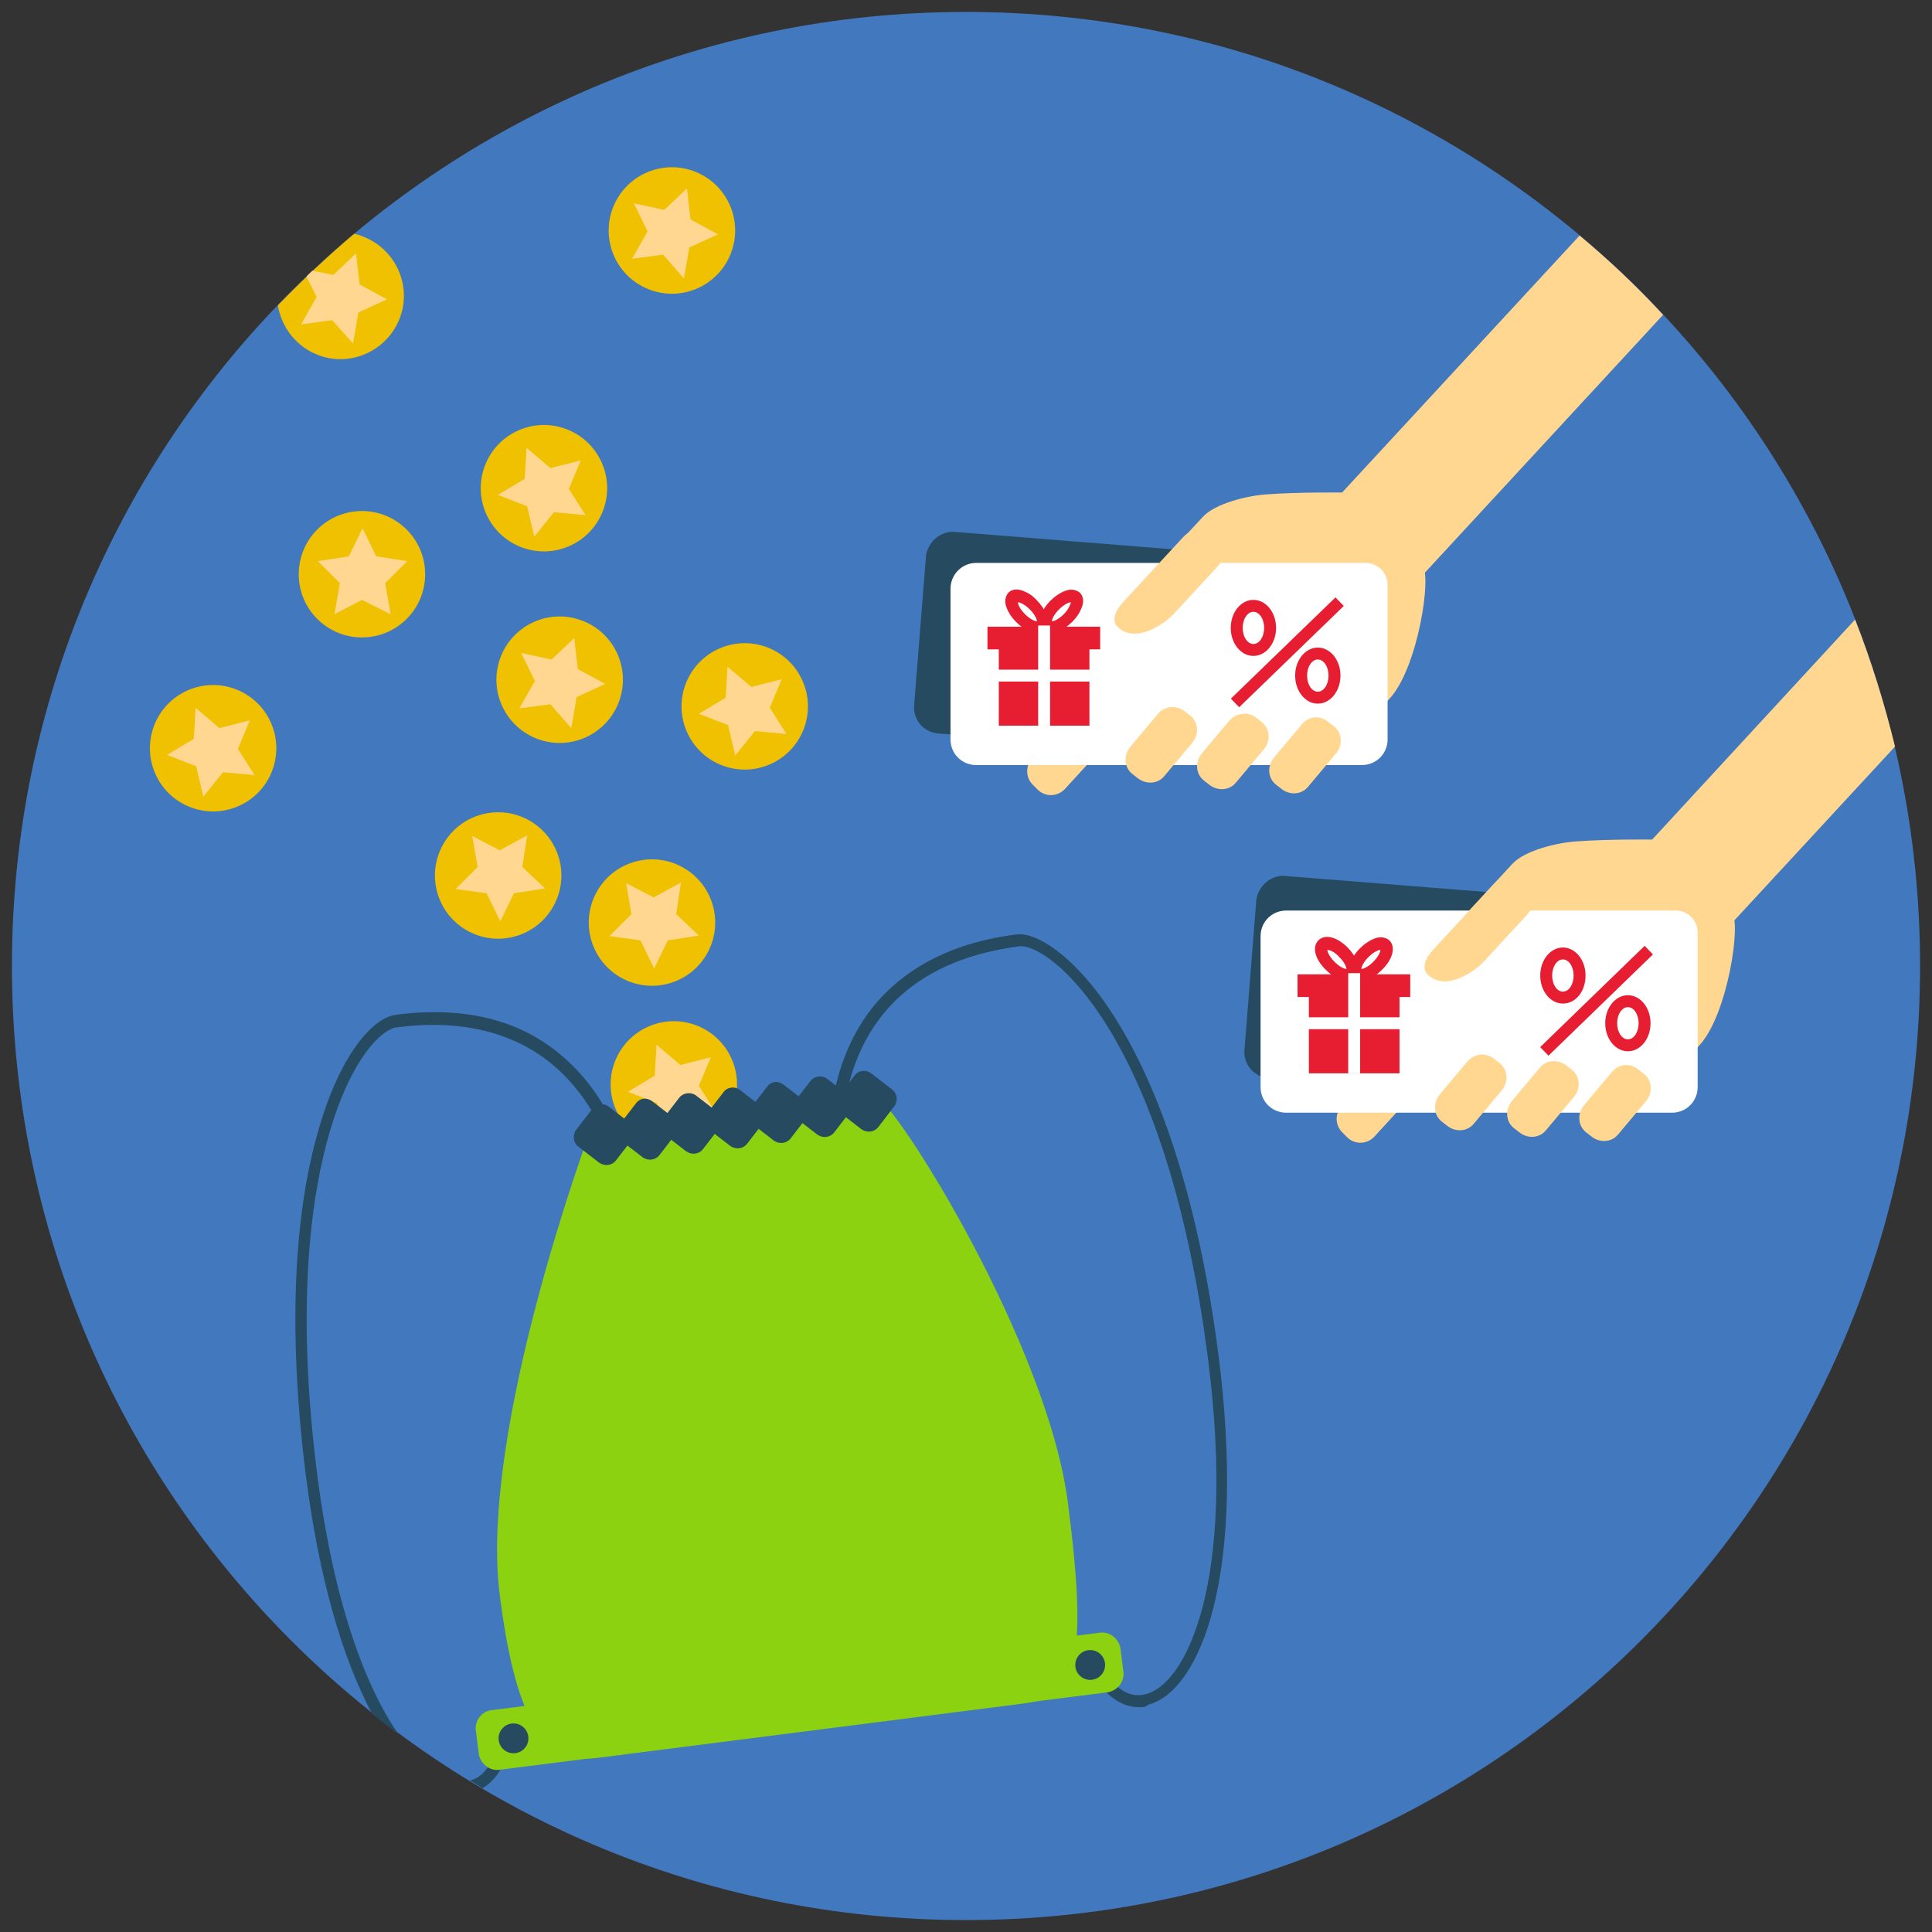 <?xml version="1.0" encoding="utf-8"?>
<!-- Generator: Adobe Illustrator 20.1.0, SVG Export Plug-In . SVG Version: 6.00 Build 0)  -->
<svg version="1.1" id="Ebene_1" xmlns="http://www.w3.org/2000/svg" xmlns:xlink="http://www.w3.org/1999/xlink" x="0px" y="0px"
	 viewBox="0 0 324 324" style="enable-background:new 0 0 324 324;" xml:space="preserve">
<rect x="0" y="0" width="324" height="324" fill="#333333" stroke="none"/>
<style type="text/css">
	.st0{fill:#4178BE;}
	.st1{fill:#EFC100;}
	.st2{fill:#FFD791;}
	.st3{fill:#264A60;}
	.st4{fill:#8CD211;}
	.st5{fill:#FFFFFF;}
	.st6{fill:#E71D32;}
	.st7{fill:none;}
</style>
<path id="pfad-1" class="st0" d="M162,322c88.4,0,160-71.6,160-160S250.4,2,162,2S2,73.6,2,162S73.6,322,162,322"/>
<circle id="ellipse" class="st1" cx="60.7" cy="96.3" r="10.6"/>
<path id="pfad-2" class="st2" d="M60.7,100.6l-4.6,2.4l0.9-5.2l-3.7-3.7l5.2-0.8l2.3-4.7l2.3,4.7l5.2,0.8l-3.7,3.7l0.9,5.2
	L60.7,100.6z"/>
<ellipse id="ellipse-2" transform="matrix(0.34 -0.941 0.941 0.34 -45.308 163.494)" class="st1" cx="93.8" cy="114" rx="10.6" ry="10.6"/>
<path id="pfad-3" class="st2" d="M92.3,118.1l-5.2,0.7l2.6-4.6l-2.3-4.7l5.1,1.1l3.8-3.6l0.6,5.2l4.6,2.5l-4.8,2.2l-0.9,5.2
	L92.3,118.1z"/>
<ellipse id="ellipse-3" transform="matrix(0.34 -0.941 0.941 0.34 37.981 131.452)" class="st1" cx="112.6" cy="38.7" rx="10.6" ry="10.6"/>
<path id="pfad-4" class="st2" d="M111.2,42.7l-5.2,0.7l2.6-4.6l-2.3-4.7l5.1,1.1l3.8-3.6l0.6,5.2l4.6,2.5l-4.8,2.2l-0.9,5.2
	L111.2,42.7z"/>
<ellipse id="ellipse-5" transform="matrix(0.919 -0.394 0.394 0.919 -46.515 24.211)" class="st1" cx="35.7" cy="125.5" rx="10.6" ry="10.6"/>
<path id="pfad-6" class="st2" d="M37.4,129.5l-3.3,4.1l-1.2-5.1l-4.9-1.9l4.5-2.7l0.3-5.2l4,3.4l5.1-1.3l-2,4.8l2.8,4.4L37.4,129.5z
	"/>
<ellipse id="ellipse-6" transform="matrix(0.919 -0.394 0.394 0.919 -24.861 42.538)" class="st1" cx="91.2" cy="81.9" rx="10.6" ry="10.6"/>
<path id="pfad-7" class="st2" d="M92.9,85.9l-3.3,4.1l-1.2-5.1L83.5,83l4.5-2.7l0.3-5.2l4,3.4l5.1-1.3l-2,4.8l2.8,4.4L92.9,85.9z"/>
<ellipse id="ellipse-7" transform="matrix(0.919 -0.394 0.394 0.919 -36.579 58.772)" class="st1" cx="124.9" cy="118.5" rx="10.6" ry="10.6"/>
<path id="pfad-8" class="st2" d="M126.6,122.6l-3.3,4.1l-1.2-5.1l-4.9-1.9l4.5-2.7l0.3-5.2l4,3.4l5.1-1.3l-2,4.8l2.8,4.4
	L126.6,122.6z"/>
<ellipse id="ellipse-8" transform="matrix(0.95 -0.313 0.313 0.95 -41.73 33.498)" class="st1" cx="83.5" cy="146.8" rx="10.6" ry="10.6"/>
<path id="pfad-9" class="st2" d="M87.6,145.4l3.8,3.6l-5.2,0.8l-2.3,4.7l-2.3-4.7l-5.2-0.7l3.7-3.7l-0.9-5.2l4.6,2.4l4.6-2.5
	L87.6,145.4z"/>
<ellipse id="ellipse-9" transform="matrix(0.95 -0.313 0.313 0.95 -42.916 41.962)" class="st1" cx="109.3" cy="154.7" rx="10.6" ry="10.6"/>
<path id="pfad-10" class="st2" d="M113.4,153.3l3.8,3.6l-5.2,0.8l-2.3,4.7l-2.3-4.7l-5.2-0.7l3.7-3.7l-0.9-5.2l4.6,2.4l4.6-2.5
	L113.4,153.3z"/>
<ellipse id="ellipse-10" transform="matrix(0.919 -0.394 0.394 0.919 -62.514 59.213)" class="st1" cx="113" cy="181.9" rx="10.6" ry="10.6"/>
<path id="pfad-11" class="st2" d="M114.7,186l-3.3,4.1l-1.2-5.1l-4.9-1.9l4.5-2.7l0.3-5.2l4,3.4l5.1-1.3l-2,4.8l2.8,4.4L114.7,186z"
	/>
<path class="st3" d="M191,286.3c-3.5,0-6.8-2.8-8.9-7.9l1.8-0.8c2.1,5,5.1,7.4,8.3,6.5c6.6-1.7,15.2-18.5,10.4-56.1
	c-7-54.8-26.7-69.9-31.7-69.3c-10.6,1.4-18.5,5.5-23.6,12.4c-8.6,11.7-5.8,27.5-5.8,27.6l-2,0.4c-0.1-0.7-2.9-16.8,6.1-29.2
	c5.4-7.3,13.8-11.8,24.9-13.2c6.3-0.8,26.8,15.1,33.9,71c2.1,16.7,1.8,31.2-0.9,41.9c-2.3,9.1-6.3,15.1-11,16.3
	C192.2,286.3,191.6,286.3,191,286.3z"/>
<path id="rechteck-9" class="st4" d="M165.5,276.2l19-2.4c1.6-0.2,3.1,1,3.4,2.6l0.5,4c0.2,1.6-1,3.1-2.6,3.4l-19,2.4
	c-1.6,0.2-3.1-1-3.4-2.6l-0.5-4C162.7,277.9,163.8,276.4,165.5,276.2z"/>
<ellipse id="ellipse-12" transform="matrix(0.992 -0.127 0.127 0.992 -33.969 25.467)" class="st3" cx="182.8" cy="279.2" rx="2.5" ry="2.5"/>
<path id="pfad-15" class="st3" d="M160.1,89.2l65.1,5.2c2.1,0.2,3.6,2,3.4,4l-2.1,25.8c-0.2,2.4-2.3,4.2-4.7,4l0,0l-64.5-5.2
	c-2.4-0.2-4.2-2.3-4-4.7l0,0l2-25.2C155.7,90.8,157.8,89,160.1,89.2L160.1,89.2z"/>
<path id="rechteck-10" class="st2" d="M187.4,116.3l0.8,0.8c1.3,1.2,1.4,3.2,0.2,4.5l-9.8,10.7c-1.2,1.3-3.2,1.4-4.5,0.2l-0.8-0.8
	c-1.3-1.2-1.4-3.2-0.2-4.5l9.8-10.7C184,115.2,186.1,115.1,187.4,116.3z"/>
<path id="pfad-16" class="st2" d="M238.5,94.8l-13.2-12.2c0,0-7.4-0.1-12.8,0.3c-3.2,0.2-8.7,1.5-10.8,3.8l-8.7,9.4
	c-1.1,1.3-1,3.2,0.3,4.3l27.5,25.4c1.2,1.2,3.1,1.2,4.3,0l7.9-8.6C237.8,112.1,240.2,96.3,238.5,94.8z"/>
<path id="pfad-17" class="st5" d="M163.7,94.4h65.3c2.1,0,3.7,1.7,3.7,3.7V124c0,2.4-1.9,4.3-4.3,4.3h-64.7c-2.4,0-4.3-1.9-4.3-4.3
	V98.7C159.4,96.4,161.3,94.4,163.7,94.4z"/>
<path id="pfad-18" class="st2" d="M204.3,90.2l-0.9-0.8c-1.3-1.2-3.5-0.9-5,0.7l-9.9,10.7c-1.5,1.6-2.2,3.3-1,4.4
	c3,2.8,7.8-0.6,9.3-2.2l7.2-7.8C205.5,93.7,205.6,91.4,204.3,90.2z"/>
<path id="rechteck-12" class="st2" d="M222.8,121.1l0.9,0.7c1.4,1.1,1.5,3.1,0.4,4.5l-4.7,5.6c-1.1,1.4-3.1,1.5-4.5,0.4l-0.9-0.7
	c-1.4-1.1-1.5-3.1-0.4-4.5l4.7-5.6C219.4,120.1,221.4,119.9,222.8,121.1z"/>
<path id="rechteck-13" class="st2" d="M210.7,120.4l0.9,0.7c1.4,1.1,1.5,3.1,0.4,4.5l-4.7,5.6c-1.1,1.4-3.1,1.5-4.5,0.4l-0.9-0.7
	c-1.4-1.1-1.5-3.1-0.4-4.5l4.7-5.6C207.4,119.5,209.4,119.3,210.7,120.4z"/>
<path id="rechteck-14" class="st2" d="M198.7,119.3l0.9,0.7c1.4,1.1,1.5,3.1,0.4,4.5l-4.7,5.6c-1.1,1.4-3.1,1.5-4.5,0.4l-0.9-0.7
	c-1.4-1.1-1.5-3.1-0.4-4.5l4.7-5.6C195.3,118.4,197.3,118.2,198.7,119.3z"/>
<rect id="rechteck-15" x="165.6" y="105.1" class="st6" width="18.9" height="3.8"/>
<rect id="rechteck-16" x="167.5" y="108.1" class="st6" width="15.2" height="13.6"/>
<path class="st6" d="M173.9,106.1c-0.3,0-0.7-0.1-1.1-0.2c-0.8-0.3-1.6-0.8-2.4-1.6s-1.3-1.6-1.6-2.4c-0.4-1-0.2-1.9,0.3-2.5l0,0
	l0,0v0c0.6-0.6,1.5-0.7,2.5-0.3c0.8,0.3,1.6,0.8,2.3,1.6c0.7,0.7,1.3,1.6,1.6,2.4c0.4,1,0.2,1.9-0.3,2.5
	C174.9,106,174.4,106.1,173.9,106.1z M170.7,101c0,0.3,0.3,1.1,1.2,2c0.9,0.9,1.7,1.2,2,1.2c0-0.3-0.3-1.1-1.2-2S171,101,170.7,101z
	"/>
<path class="st6" d="M176.4,106.1c-0.6,0-1.1-0.2-1.4-0.5c-1.1-1.1-0.6-3.1,1.2-4.9c0.7-0.7,1.6-1.3,2.4-1.6c1-0.4,1.9-0.2,2.5,0.3
	c0.6,0.6,0.7,1.5,0.3,2.5c-0.3,0.8-0.8,1.6-1.6,2.4c-0.7,0.7-1.6,1.3-2.4,1.6C177.1,106.1,176.7,106.1,176.4,106.1z M179.6,101
	c-0.3,0-1.1,0.3-2,1.2l0,0c-0.9,0.9-1.2,1.7-1.2,2c0.3,0,1.1-0.3,2-1.2S179.5,101.3,179.6,101z"/>
<rect x="174.1" y="104.9" class="st5" width="2" height="16.8"/>
<rect x="166.8" y="112.3" class="st5" width="16.8" height="2"/>
<rect x="203.5" y="108.4" transform="matrix(0.719 -0.696 0.696 0.719 -15.345 180.863)" class="st6" width="24.4" height="2"/>
<path class="st6" d="M210.2,110c-2.1,0-3.8-2.1-3.8-4.7s1.7-4.7,3.8-4.7s3.8,2.1,3.8,4.7S212.3,110,210.2,110z M210.2,102.6
	c-1,0-1.8,1.2-1.8,2.7s0.8,2.7,1.8,2.7c1,0,1.8-1.2,1.8-2.7S211.2,102.6,210.2,102.6z"/>
<path class="st6" d="M221,118c-2.1,0-3.8-2.1-3.8-4.7s1.7-4.7,3.8-4.7s3.8,2.1,3.8,4.7S223.1,118,221,118z M221,110.6
	c-1,0-1.8,1.2-1.8,2.7s0.8,2.7,1.8,2.7c1,0,1.8-1.2,1.8-2.7S222,110.6,221,110.6z"/>
<path id="pfad-19" class="st3" d="M215.5,146.9l65.3,5.2c2.1,0.2,3.6,2,3.4,4l0,0l-2.1,25.9c-0.2,2.4-2.3,4.2-4.7,4l-64.7-5.2
	c-2.4-0.2-4.2-2.3-4-4.7l2-25.3C211.1,148.5,213.2,146.7,215.5,146.9L215.5,146.9z"/>
<path id="rechteck-17" class="st2" d="M239.3,174.6l0.8,0.8c1.3,1.2,1.4,3.2,0.2,4.5l-9.8,10.7c-1.2,1.3-3.2,1.4-4.5,0.2l-0.8-0.8
	c-1.3-1.2-1.4-3.2-0.2-4.5l9.8-10.7C236,173.5,238,173.4,239.3,174.6z"/>
<path id="pfad-20" class="st2" d="M290.4,153l-13.2-12.2c0,0-7.4-0.1-12.8,0.3c-3.2,0.2-8.7,1.5-10.8,3.8l-8.7,9.4
	c-1.1,1.3-1,3.2,0.3,4.3l27.5,25.4c1.2,1.2,3.1,1.2,4.3,0l7.9-8.6C289.7,170.4,292.1,154.6,290.4,153z"/>
<path id="pfad-21" class="st5" d="M215.7,152.7H281c2.1,0,3.7,1.7,3.7,3.7v25.9c0,2.4-1.9,4.3-4.3,4.3l0,0h-64.7
	c-2.4,0-4.3-1.9-4.3-4.3V157C211.4,154.6,213.3,152.7,215.7,152.7C215.7,152.7,215.7,152.7,215.7,152.7z"/>
<path id="pfad-22" class="st2" d="M256.3,148.5l-0.9-0.8c-1.3-1.2-3.5-0.9-5,0.7l-9.9,10.7c-1.5,1.6-2.2,3.3-1,4.4
	c3,2.8,7.8-0.6,9.3-2.2l7.2-7.8C257.5,151.9,257.6,149.7,256.3,148.5z"/>
<path id="rechteck-19" class="st2" d="M274.8,179.4l0.9,0.7c1.4,1.1,1.5,3.1,0.4,4.5l-4.7,5.6c-1.1,1.4-3.1,1.5-4.5,0.4l-0.9-0.7
	c-1.4-1.1-1.5-3.1-0.4-4.5l4.7-5.6C271.4,178.4,273.4,178.2,274.8,179.4z"/>
<path id="rechteck-20" class="st2" d="M262.7,178.7l0.9,0.7c1.4,1.1,1.5,3.1,0.4,4.5l-4.7,5.6c-1.1,1.4-3.1,1.5-4.5,0.4l-0.9-0.7
	c-1.4-1.1-1.5-3.1-0.4-4.5l4.7-5.6C259.3,177.7,261.3,177.6,262.7,178.7z"/>
<path id="rechteck-21" class="st2" d="M250.6,177.6l0.9,0.7c1.4,1.1,1.5,3.1,0.4,4.5l-4.7,5.6c-1.1,1.4-3.1,1.5-4.5,0.4l-0.9-0.7
	c-1.4-1.1-1.5-3.1-0.4-4.5l4.7-5.6C247.3,176.6,249.3,176.5,250.6,177.6z"/>
<rect id="rechteck-22" x="217.6" y="163.4" class="st6" width="18.9" height="3.8"/>
<rect id="rechteck-23" x="219.5" y="166.4" class="st6" width="15.2" height="13.6"/>
<path class="st6" d="M225.8,164.4c-0.3,0-0.7-0.1-1.1-0.2c-0.8-0.3-1.6-0.8-2.4-1.6c-1.8-1.8-2.3-3.8-1.2-4.9l0,0
	c1.1-1.1,3.1-0.6,4.9,1.2c0.7,0.7,1.3,1.6,1.6,2.4c0.4,1,0.2,1.9-0.3,2.5C226.9,164.2,226.4,164.4,225.8,164.4z M222.6,159.3
	c0,0.3,0.3,1.1,1.2,2c0.9,0.9,1.7,1.2,2,1.2c0-0.3-0.3-1.1-1.2-2C223.8,159.6,223,159.3,222.6,159.3z"/>
<path class="st6" d="M228.3,164.4c-0.6,0-1.1-0.2-1.4-0.5c-1.1-1.1-0.6-3.1,1.2-4.9c0.7-0.7,1.6-1.3,2.4-1.6c1-0.4,1.9-0.2,2.5,0.3
	c1.1,1.1,0.6,3.1-1.2,4.9C230.6,163.8,229.4,164.4,228.3,164.4z M231.5,159.3c-0.3,0-1.1,0.3-2,1.2c-0.9,0.9-1.2,1.7-1.2,2
	c0.3,0,1.1-0.3,2-1.2C231.2,160.4,231.5,159.6,231.5,159.3z"/>
<rect x="226.1" y="163.2" class="st5" width="2" height="16.8"/>
<rect x="218.8" y="170.6" class="st5" width="16.8" height="2"/>
<rect x="255.5" y="166.7" transform="matrix(0.718 -0.696 0.696 0.718 -41.182 233.74)" class="st6" width="24.4" height="2"/>
<path class="st6" d="M262.1,168.3c-2.1,0-3.8-2.1-3.8-4.7s1.7-4.7,3.8-4.7s3.8,2.1,3.8,4.7S264.3,168.3,262.1,168.3z M262.1,160.9
	c-1,0-1.8,1.2-1.8,2.7s0.8,2.7,1.8,2.7c1,0,1.8-1.2,1.8-2.7S263.1,160.9,262.1,160.9z"/>
<path class="st6" d="M273,176.3c-2.1,0-3.8-2.1-3.8-4.7s1.7-4.7,3.8-4.7s3.8,2.1,3.8,4.7S275.1,176.3,273,176.3z M273,168.9
	c-1,0-1.8,1.2-1.8,2.7s0.8,2.7,1.8,2.7c1,0,1.8-1.2,1.8-2.7S274,168.9,273,168.9z"/>
<path class="st1" d="M46.6,51.2c0.6,3.7,3.1,7,6.9,8.4c5.5,2,11.6-0.9,13.6-6.4s-0.9-11.6-6.4-13.6c-0.4-0.2-0.9-0.3-1.3-0.4
	C54.9,43,50.7,47,46.6,51.2z"/>
<rect id="Rechteck_1889" class="st7" width="324" height="324"/>
<path class="st2" d="M53.1,49.8l-2.6,4.6l5.2-0.7l3.5,3.9l0.9-5.2l4.8-2.2l-4.6-2.5l-0.6-5.2l-3.8,3.6l-3.5-0.7
	c-0.3,0.3-0.7,0.6-1,1L53.1,49.8z"/>
<path class="st2" d="M264.9,39.5l-41.4,44.8l14.2,13.1l41.2-44.6C274.5,48,269.8,43.6,264.9,39.5z"/>
<path class="st2" d="M311.1,103.9l-35.6,38.6l14.2,13.1l28.1-30.4C316,117.9,313.8,110.8,311.1,103.9z"/>
<g>
	<path class="st3" d="M93.8,176.7c-7-5.8-16.3-8-27.5-6.5c-3.7,0.5-9.2,6.5-12.8,19c-3.1,10.4-5.9,28.9-2.2,58.3
		c2.1,16.4,5.9,30.2,11.1,39.9c1.5,1.2,2.9,2.3,4.4,3.4c-5.4-7.8-10.8-21.7-13.6-43.5c-3.7-29-0.9-47.3,2.1-57.5
		c3.6-12.3,8.7-17.2,11.2-17.5c10.6-1.4,19.4,0.7,26,6.1c11.2,9.2,12.5,25.1,12.5,25.3l2-0.1C107.1,202.7,105.7,186.4,93.8,176.7z"
		/>
	<path class="st3" d="M83.9,290.4c-0.7,4.6-2.5,7.6-5.1,8.2c0.7,0.4,1.4,0.8,2.1,1.3c2.6-1.5,4.3-4.7,5-9.2L83.9,290.4z"/>
</g>
<path id="pfad-14" class="st4" d="M99,189.6c0,0-18.7,50.2-15.2,77.8c2.5,19.7,6.8,28.6,16.4,27.4l71.3-9.1
	c8.9-1.1,11.1-6.4,7.6-33.6c-3.4-26.7-28.8-67.1-32.3-68.3S99,189.6,99,189.6z"/>
<path id="rechteck" class="st3" d="M102.1,185.6l3.5,2.7c0.9,0.7,1,1.9,0.4,2.8l-2.7,3.5c-0.7,0.9-1.9,1-2.8,0.4l-3.5-2.7
	c-0.9-0.7-1-1.9-0.4-2.8l2.7-3.5C100,185.1,101.2,184.9,102.1,185.6z"/>
<path id="rechteck-2" class="st3" d="M109.4,184.7l3.5,2.7c0.9,0.7,1,1.9,0.4,2.8l-2.7,3.5c-0.7,0.9-1.9,1-2.8,0.4l-3.5-2.7
	c-0.9-0.7-1-1.9-0.4-2.8l2.7-3.5C107.3,184.1,108.5,184,109.4,184.7z"/>
<path id="rechteck-3" class="st3" d="M116.7,183.7l3.5,2.7c0.9,0.7,1,1.9,0.4,2.8l-2.7,3.5c-0.7,0.9-1.9,1-2.8,0.4l-3.5-2.7
	c-0.9-0.7-1-1.9-0.4-2.8l2.7-3.5C114.6,183.2,115.9,183.1,116.7,183.7z"/>
<path id="rechteck-4" class="st3" d="M124.1,182.8l3.5,2.7c0.9,0.7,1,1.9,0.4,2.8l-2.7,3.5c-0.7,0.9-1.9,1-2.8,0.4l-3.5-2.7
	c-0.9-0.7-1-1.9-0.4-2.8l2.7-3.5C121.9,182.3,123.2,182.1,124.1,182.8z"/>
<path id="rechteck-5" class="st3" d="M131.4,181.9l3.5,2.7c0.9,0.7,1,1.9,0.4,2.8l-2.7,3.5c-0.7,0.9-1.9,1-2.8,0.4l-3.5-2.7
	c-0.9-0.7-1-1.9-0.4-2.8l2.7-3.5C129.3,181.3,130.5,181.2,131.4,181.9z"/>
<path id="rechteck-6" class="st3" d="M138.7,180.9l3.5,2.7c0.9,0.7,1,1.9,0.4,2.8l-2.7,3.5c-0.7,0.9-1.9,1-2.8,0.4l-3.5-2.7
	c-0.9-0.7-1-1.9-0.4-2.8l2.7-3.5C136.6,180.4,137.9,180.3,138.7,180.9z"/>
<path id="rechteck-7" class="st3" d="M146.1,180l3.5,2.7c0.9,0.7,1,1.9,0.4,2.8l-2.7,3.5c-0.7,0.9-1.9,1-2.8,0.4l-3.5-2.7
	c-0.9-0.7-1-1.9-0.4-2.8l2.7-3.5C143.9,179.5,145.2,179.3,146.1,180z"/>
<path id="rechteck-8" class="st4" d="M82.4,286.8l19-2.4c1.6-0.2,3.1,1,3.4,2.6l0.5,4c0.2,1.6-1,3.1-2.6,3.4l-19,2.4
	c-1.6,0.2-3.1-1-3.4-2.6l-0.5-4C79.6,288.5,80.8,287,82.4,286.8z"/>
<ellipse id="ellipse-11" transform="matrix(0.992 -0.127 0.127 0.992 -36.317 13.292)" class="st3" cx="86.1" cy="291.5" rx="2.5" ry="2.5"/>
</svg>
